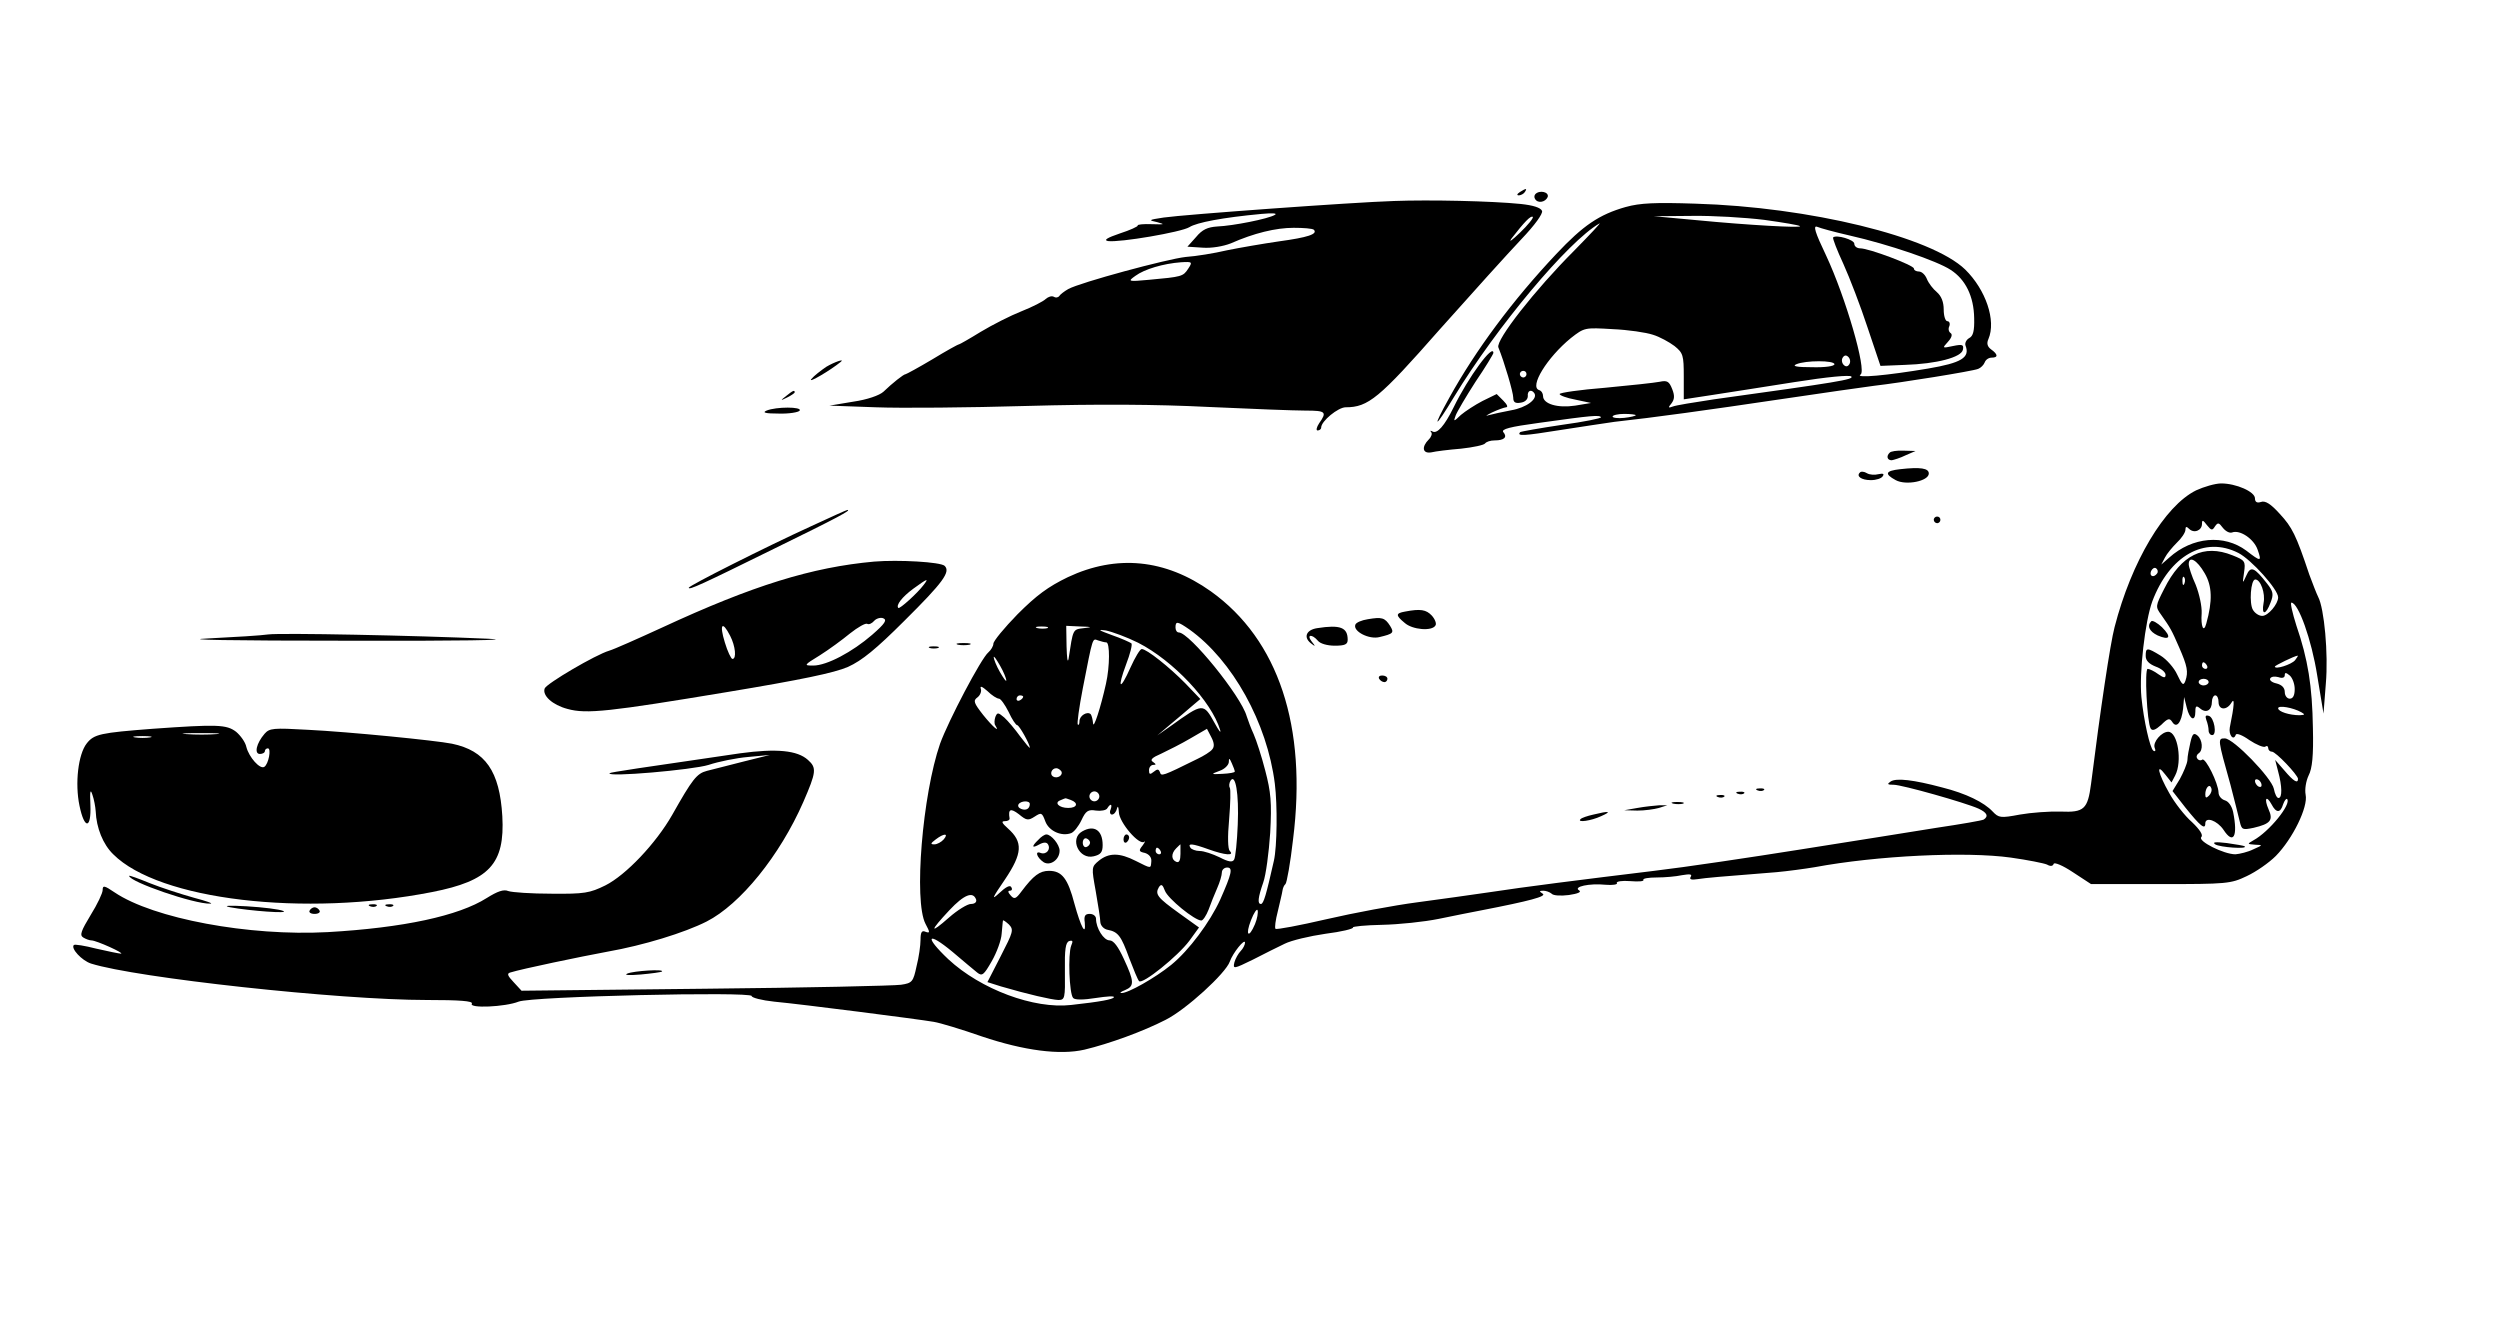 <svg version="1" xmlns="http://www.w3.org/2000/svg" width="1006.667" height="533.333" viewBox="0 0 755 400"><path d="M459 58c-.9.6-1 1-.3 1 .6 0 1.5-.5 1.8-1 .8-1.2.4-1.2-1.5 0zM463.7 58.6c-.4.4-.4 1.1-.1 1.5.8 1.4 3.1 1 3.8-.6.5-1.5-2.4-2.2-3.7-.9zM421 60.7c-12.6.4-63.4 4.1-69.6 5-4.6.7-4.7.8-1.9 1.4 2.5.7 2.2.7-1.7.6-2.5-.1-4.4.1-4.2.4.1.3-2.3 1.4-5.4 2.4-3.8 1.3-5 2-3.6 2.3 3.5.5 22.2-2.7 24.6-4.2 2.2-1.4 10-2.9 21.8-4 3.3-.3 4.9-.2 4 .3-2 1.2-12.6 3.3-17.4 3.5-2.9.2-4.5.9-6.4 3.2l-2.6 2.9 4.6.3c2.7.2 6.2-.4 8.5-1.3 7-3.1 13.6-4.7 19-4.7 2.9 0 5.7.2 6.1.6 1.2 1.3-1.8 2.3-10.6 3.5-4.8.7-11.8 1.9-15.7 2.7-3.8.9-9.4 1.8-12.4 2-5.6.6-31.9 7.7-35.5 9.7-1.2.7-2.4 1.6-2.7 2.1-.4.5-1.1.6-1.7.2-.6-.3-1.6 0-2.4.7-.7.7-4 2.4-7.3 3.7-3.3 1.3-8.8 4.1-12.3 6.2-3.4 2.1-6.4 3.8-6.6 3.8-.3 0-3.9 2-8 4.5-4.2 2.5-7.9 4.5-8.1 4.5-.6 0-4 2.7-6.7 5.3-1.2 1.1-4.9 2.4-9.1 3l-7.2 1.2 14 .5c7.7.3 28.2.1 45.5-.4 21.3-.6 39.1-.5 55 .3 12.9.6 26.1 1.1 29.3 1.1 6.1 0 6.5.4 4.1 3.8-.8 1.2-1 2.2-.5 2.2.6 0 1.1-.4 1.1-.9 0-1.9 5.1-6.1 7.4-6.1 6.8 0 10.1-2.7 28.3-23.4 9.8-11 20.9-23.3 24.7-27.3 4.2-4.4 6.6-7.8 6.3-8.6-.4-1-2.7-1.7-6.4-2.1-8.8-.9-27.7-1.3-38.3-.9zm38 9.6c-2.4 2.3-3.5 3.1-2.5 1.7 3.8-4.9 5.8-7 6.4-6.5.3.3-1.5 2.5-3.9 4.8zM358.8 81.2c-1.5 2.3-1.9 2.4-11.8 3.3-6.4.6-6.5.5-4.1-1.2 2.7-2 8.4-3.7 13.8-4.1 3.4-.2 3.5-.1 2.1 2zM491 62.5c-8.1 2.3-12.9 5.6-21 14.2-13.2 14-24.4 29.1-32.3 43.4-5.4 9.7-4.5 9.6 1.4-.2 12.9-21.2 34.5-47 43.9-52.4.8-.5-2.7 3.2-7.7 8.3-11.7 11.7-23.6 26.9-22.8 29.1 1.8 4.4 4.5 13.6 4.5 15.2 0 1.4.6 1.8 2.3 1.5 1.3-.2 2.1-1 2.1-2-.2-1.6 1.1-2.2 2-.8 1 1.7-2.4 4.3-7 5.1-2.7.5-5.8 1.2-6.9 1.5-1.1.4-.6 0 1-.8 1.7-.8 3.6-1.5 4.3-1.6.7 0 .4-.8-.8-2l-2-2-4.3 2.1c-2.3 1.2-5.2 3.1-6.5 4.2-2.2 2.1-2.3 2.1-1.6.2.4-1.1 3.1-5.7 6-10.2 3-4.4 5.4-8.4 5.4-8.7 0-3-7.5 7.2-12 16.4-2.8 5.7-5 8.1-6.4 7.3-.6-.3-.8-.3-.4.2.4.4.1 1.4-.7 2.2-2.3 2.3-1.9 4.4.8 3.9 1.2-.3 5.2-.8 8.9-1.1 3.7-.4 7-1.1 7.3-1.6.4-.5 1.6-.9 2.9-.9 2.9 0 3.9-1 2.6-2.5-.7-.9 1.9-1.6 10.8-2.8 16.4-2.3 18.2-2.4 18.7-1.7.2.3-5.1 1.4-11.8 2.3-6.7 1-12.3 2-12.6 2.2-1.2 1.3 1.3 1.1 11.9-.6 6.3-1 13.8-2.1 16.5-2.5 11.9-1.3 28.5-3.6 50-6.8 12.7-1.9 25.5-3.7 28.5-4.1 7.9-.9 29.7-4.4 31.4-5.1.8-.3 1.7-1.2 2-2 .3-.8 1.2-1.4 2.1-1.4 2 0 1.9-1-.2-2.5-1.1-.8-1.4-1.8-.8-3.1 2.4-5.6-.8-14.9-7-21-10.2-9.9-47.1-18.9-81.5-19.9-12.1-.4-16.7-.2-21 1zm41.8 3.9c5.7.8 10.6 1.6 10.8 1.9.7.6-15.6-.3-31.1-1.8l-13-1.2 11.5-.1c6.3-.1 16.1.5 21.8 1.2zm25.7 4.7c11.9 2.7 26.5 7.7 30.6 10.4 4.5 2.9 7 8 7.1 14.6.1 3.8-.3 5.4-1.5 6-.9.5-1.4 1.6-1.1 2.3 1.4 3.6-1.3 5.2-11.3 6.9-12.4 2.1-22.3 3-20.4 1.8 1.9-1.2-4.5-23.3-10.4-35.9-3.4-7.1-4-9.2-2.7-8.7.9.4 5.3 1.6 9.7 2.6zm-59.3 30c2 .6 4.9 2.2 6.5 3.4 2.6 2.1 2.8 2.8 2.8 9.2v6.9l8.5-1.3c4.7-.7 15.9-2.5 24.9-3.9 10.1-1.6 16.7-2.2 17.2-1.7.9.9-4 1.7-41.5 6.9-5.9.9-11.6 1.8-12.5 2.2-1.3.5-1.4.3-.3-1 .9-1.2 1-2.3.2-4.3-.9-2.3-1.5-2.7-3.8-2.2-1.5.3-8.9 1.1-16.4 1.8-7.6.6-13.8 1.5-13.8 1.9 0 .4 2.1 1.2 4.8 1.7l4.7 1-4.8.8c-5.3.8-9.7-.5-9.7-2.9 0-.8-.5-1.6-1.2-1.8-3-1 2.4-9.8 9.6-15.7 4.1-3.2 4.2-3.2 12.6-2.7 4.7.2 10.1 1 12.2 1.7zm59.3 8.9c-.5.8-1.1.8-1.7.2-.6-.6-.7-1.6-.3-2.2.5-.8 1.1-.8 1.7-.2.6.6.7 1.6.3 2.2zm-4.5 0c0 .6-2.9 1-6.7.9-4.7 0-6.2-.3-4.8-.9 2.8-1.2 11.5-1.2 11.5 0zm-93 3c0 .5-.4 1-1 1-.5 0-1-.5-1-1 0-.6.5-1 1-1 .6 0 1 .4 1 1zm33 12.4c0 .2-1.6.6-3.5.8-1.9.2-3.5 0-3.5-.4s1.6-.8 3.5-.8 3.5.2 3.5.4z"/><path d="M553.6 71.7c-.2.3 1.2 3.9 3.1 8 1.9 4.2 5.2 12.8 7.3 19.2l3.9 11.6 7.3-.3c9.7-.3 17.2-2.3 17.6-4.6.3-1.5-.1-1.7-3-1.1-3.3.7-3.3.7-1.5-1.3 1.1-1.2 1.4-2.2.8-2.6-.6-.4-.8-1.3-.4-2.1.3-.8 0-1.5-.6-1.5s-1.1-1.6-1.1-3.5c0-2.3-.7-4.1-2.1-5.3-1.1-.9-2.5-2.7-3-4-.5-1.2-1.5-2.2-2.4-2.2-.8 0-1.5-.4-1.5-.9 0-1-13.6-6.1-16.2-6.1-1 0-1.8-.6-1.8-1.4 0-1.2-5.4-2.8-6.4-1.9zM249.5 110.8c-1.6 1.1-3.7 2.7-4.5 3.7-1.1 1.4 5.7-2.6 8.9-5.2 1.4-1.1-1.9 0-4.4 1.5zM237.4 119.6c-1.8 1.4-1.8 1.5.4.4 1.2-.6 2.2-1.3 2.2-1.5 0-.8-.5-.6-2.6 1.1zM231.5 124c-1.4.6-.4.9 3.7.9 3.1.1 6-.4 6.3-.9.8-1.2-7.1-1.2-10 0zM570.7 136.7c-1.1 1-.8 2.3.6 2.3.6-.1 2.6-.7 4.2-1.5l3-1.3-3.6-.1c-2-.1-3.9.2-4.2.6zM573.8 141.7c-4.4.5-4.8 1.4-1.3 3.3 3.1 1.7 10 .3 10-2 0-1.6-2.5-2-8.7-1.3zM561.7 142.7c-1.2 1.1.4 2.3 3.3 2.3 1.6 0 3.2-.5 3.6-1.2.5-.7.1-.9-1.3-.6-1.1.3-2.7.2-3.5-.3-.8-.5-1.8-.6-2.1-.2zM663.2 148.1c-9.5 4.7-19.5 21.5-24.6 41.3-1.3 4.9-4.3 25-7.1 47.3-1 7.7-2.1 8.7-9.2 8.4-3.4-.1-8.9.3-12.3.9-5.8 1.1-6.4 1-8.2-.9-2.6-2.8-8.1-5.5-15.3-7.3-8.6-2.3-13.8-2.9-15.5-1.8-1.2.8-1 1 .9 1 2.5 0 21.6 5.4 25.6 7.2 2.6 1.2 3.1 2.3 1.6 3.3-.5.3-6.9 1.4-14.3 2.5-7.3 1.2-25.7 4.1-40.8 6.5-15.1 2.4-35.1 5.4-44.5 6.5-22.2 2.7-38.9 4.8-50 6.5-4.9.7-14.6 2.1-21.5 3-6.9.9-19.2 3.2-27.4 5.1-8.2 1.9-15.1 3.2-15.4 2.9-.3-.3 0-2.6.7-5.3.6-2.6 1.3-5.4 1.4-6.2.1-.8.5-1.7.9-2 .4-.3 1.5-6.4 2.3-13.5 4.3-34.1-4.4-60.3-24.8-74.9-13.8-9.8-28.5-11.2-43.2-4.3-6 2.9-9.5 5.5-15.2 11.2-4 4.1-7.3 8.1-7.3 8.9 0 .7-.7 1.9-1.5 2.6-2.2 1.8-12.1 20.7-14.6 27.6-5.3 15.3-8 47.5-4.4 54.4 1.4 2.6 1.4 2.9 0 2.4-1.1-.5-1.5.1-1.5 2.4 0 1.7-.5 5.3-1.2 8-1 4.7-1.3 5.1-4.7 5.6-2 .3-28.6.9-59.1 1.2l-55.5.6-2.4-2.6c-1.8-1.9-2.1-2.6-1-2.9 3.5-1.1 21.3-4.8 29.4-6.3 10.8-1.9 23.2-5.7 29.9-9.1 10.2-5.2 22.1-19.9 29.2-36.1 3.9-9 4.1-10.3 1.4-12.7-3.2-2.9-9.5-3.5-20.5-2-30.2 4.4-39 5.7-39.4 6-1.2 1.3 25.2-1 29.9-2.5 3-1 8.4-2.1 12-2.4l6.5-.6-8 2c-4.4 1.1-9.3 2.4-11 2.8-3.1.8-4.4 2.5-10.5 13.3-4.9 8.6-14 18.2-20.2 21.3-4.7 2.3-6.3 2.6-16.2 2.5-6.1 0-12-.4-13.1-.8-1.4-.6-3.3.1-6.5 2.1-8.5 5.4-25.2 9-48 10.3-23.8 1.3-52.7-4.1-64.4-12-3.1-2.1-3.6-2.2-3.6-.7 0 .9-1.6 4.3-3.6 7.5-2.9 4.8-3.4 6.1-2.3 6.8.8.5 1.9.9 2.5.9 1.5 0 10.3 4 8.9 4-.5 0-3.9-.7-7.4-1.5-3.5-.9-6.6-1.4-6.8-1.1-1 1 2.4 4.7 5.2 5.6 13.6 4.3 74.8 11 101.4 11 9.9 0 14 .3 13.6 1.1-1 1.5 10.1 1 14.1-.6 3.9-1.6 70.4-3.1 70.4-1.7 0 .5 3 1.3 6.8 1.7 8.5.8 43.6 5.3 48.2 6.1 1.9.3 8.5 2.3 14.5 4.4 12.8 4.3 23.6 5.7 31 4 7.5-1.8 17.7-5.5 24.5-9 6.2-3.1 18.2-14.1 19.4-17.6.9-2.6 4.6-7.2 4.6-5.7 0 .6-.6 1.8-1.3 2.5-.7.7-1.6 2.3-1.9 3.4-.5 2.1-.3 2.1 5.6-.8 3.3-1.7 7.7-3.9 9.6-4.8 2-1 7.5-2.3 12.3-3 4.8-.6 8.5-1.5 8.3-1.9-.2-.3 3.7-.7 8.8-.8 5-.1 12.7-.9 17.1-1.8 4.4-.9 10.3-2.1 13-2.6 14.4-2.8 19.7-4.2 18.4-5-1.1-.7-1.1-.9.2-.9.8 0 1.9.4 2.5.9.5.6 2.8.7 5.2.4 2.7-.4 3.9-.9 3.1-1.4-1.9-1.1 3.1-2.2 8-1.7 2.2.2 3.7-.1 3.4-.5-.3-.5 1.5-.8 4-.6 2.5.2 4.3.1 4-.4-.2-.4 1.6-.7 4-.7 2.5 0 5.9-.3 7.7-.7 2.4-.4 3.1-.3 2.6.5s.2 1 2.1.7c2.6-.4 6.1-.7 23.8-2.1 3.3-.3 8.5-1 11.5-1.5 18.8-3.5 45.7-4.8 59.3-2.9 5 .7 10 1.7 10.9 2.1 1 .6 1.8.5 2-.2.2-.6 2.8.5 5.8 2.5l5.5 3.6h21c20 0 21.2-.1 26-2.4 2.8-1.3 6.7-4 8.8-6.1 5.1-5.2 9.8-14.8 9-18.5-.3-1.6.1-4.1.9-5.8 1.1-2.1 1.5-6 1.3-14.3-.2-12.8-1.5-20.8-5-31-1.2-3.8-1.9-6.9-1.5-6.9 2.1 0 6.1 11.2 7.8 22l1.9 11.5.7-9c.8-9.1-.5-22.8-2.3-26.2-.5-1-1.7-4.1-2.7-6.8-4-12-5.2-14.3-8.9-18.3-2.7-3-4.4-4.1-5.7-3.6-1.2.4-1.8 0-1.8-1.1 0-2-5.7-4.5-10.2-4.5-1.8 0-5.2 1-7.6 2.1zm5.7 10.9c.9-1.3 1.2-1.2 2.4.4.8 1 2 1.7 2.8 1.4 2.4-.9 6.6 2 7.7 5.2 1.3 3.7 1 3.7-3.4.3-6.7-5-16.3-4.2-23.3 2.1l-2.4 2.1 1.1-2.1c.6-1.2 2.3-3.2 3.6-4.5 1.4-1.3 2.6-3.1 2.6-3.9 0-1 .3-1.1 1.1-.3 1.5 1.5 3.9.5 3.9-1.5 0-1.3.3-1.2 1.5.4 1.3 1.6 1.6 1.7 2.4.4zm7.1 8c3.9 2 12 11 12 13.4 0 2-3 5.6-4.8 5.6-1 0-2.2-.8-2.8-1.8-1.2-1.9-.7-9.2.7-9.2 1.6 0 3.1 4.2 2.5 7.1-.7 3.8.7 3.7 2.1-.1 1-2.5.8-3.4-1-5.7-3.9-5-5-5.5-6.3-2.5-1.2 2.6-1.2 2.6-.7-.9.5-3.4.3-3.7-3.5-5.2-8.7-3.5-15.5-.1-20.6 10.1-2.7 5.3-2.7 5.4-.9 7.9 2.8 4 3.1 4.5 5.4 9.8 2.5 5.7 2.8 7.4 1.9 10.1-.6 1.6-1 1.3-2.5-1.9-.9-2-3.2-4.6-5-5.7-4.1-2.5-4.5-2.5-4.5.1 0 1.4 1 2.4 3 3.2 1.7.6 3 1.7 3 2.5 0 1-.5 1-2.2-.2-1.2-.9-2.7-1.6-3.2-1.6-1 0-.2 16.2.9 18 .5.8 1.4.5 3.2-1.1 2-2 2.5-2.1 3.3-.9 1.3 2.1 2.8.3 3.3-4l.3-3.5.8 3.2c.9 3.7 2.6 4.4 2.6 1.2 0-1.8.3-1.9 1.5-.9 1.8 1.5 3.5.5 3.5-2.1 0-1 .5-1.9 1-1.9.6 0 1 .9 1 2 0 2.5 2.5 2.6 3.9.2 1-1.7.9.7-.5 7.5-.4 2.2 1.1 4.2 1.8 2.2.2-.6 2 .1 4.1 1.6 2.1 1.4 4.3 2.3 4.8 2 .5-.4.9-.1.9.4 0 .6.5 1.1 1.1 1.1 1.2 0 7.8 7 7.9 8.2 0 1.6-1.4.7-4.1-2.5l-2.8-3.2.9 3.5c1.2 4.4 1.3 8 .1 8-.5 0-1.1-1.2-1.4-2.8-.7-3.3-12.2-15.2-14.8-15.2-2.2 0-2.2.1 1.7 14 1.2 4.7 2.5 9.7 2.8 11.1.6 2.5.8 2.6 4.2 1.9 5.1-1.2 6-2.3 4.5-5.6-1.4-3.2-.7-4.4.9-1.5 1.4 2.7 2.7 2.7 3.5 0 .4-1.1.9-1.8 1.2-1.6 1.4 1.5-5.4 9.9-10.2 12.5-1.9 1.1-1.9 1.1.5 1.3 2.5.1 2.4.1-.5 1.4-1.6.8-4.1 1.4-5.4 1.5-3.5 0-11.5-4-10.3-5.2.6-.6-.4-2.2-2.8-4.5-2.2-1.9-5.3-5.9-6.9-8.8-3.4-6-4.1-9.4-1.2-5.6l1.9 2.4 1.1-2.1c2.2-4.2.8-13.2-2.1-13.2-2 0-4.7 3.1-4.1 4.8.4.9.2 1.3-.4.9-1-.7-2.9-9.1-3.6-16.2-.7-7.2 1.1-22.9 3.3-28.9 5.2-13.8 15.8-19.8 26-14.6zm-10.2 6.1c2.3 3.9 2.4 8.4.5 15.2-.8 3-1.7.9-1.4-3.1.1-2.1-.7-5.8-1.8-8.6-1.2-2.6-2.1-5.4-2.1-6.2 0-2.7 2.5-1.3 4.8 2.7zm-14.3 0c-1 1.5-2.5 1-1.9-.6.4-.8 1-1.2 1.5-.9.5.3.7 1 .4 1.5zm8.2 3.1c-.3.8-.6.5-.6-.6-.1-1.1.2-1.7.5-1.3.3.3.4 1.2.1 1.9zm-300.5 13.9c13 9.3 23.5 28.2 25.8 46.6.8 6.4.7 19-.3 23.3-2.3 10.2-3.1 13-3.9 13-1.1 0-.9-1.9.7-6.5.8-2.2 1.7-9 2.1-15 .5-9.2.2-12.3-1.5-18.8-1.1-4.3-2.7-9.2-3.5-11-.8-1.7-1.7-4.2-2.1-5.4-1.7-6.1-17.3-25.3-20.5-25.3-.6 0-1-.7-1-1.5 0-2 .6-1.9 4.2.6zm-42.9-.4c-.7.2-2.1.2-3 0-1-.3-.4-.5 1.2-.5 1.7 0 2.4.2 1.8.5zm11 0c-3.4.4-3.2.2-4.6 9.3-.3 1.4-.5-.3-.6-3.8l-.1-6.2 4.3.2c3.6.1 3.7.2 1 .5zm16.4 4.4c10.6 5.4 22.2 17.7 24.8 26.4.3 1.1-.4.2-1.6-2-3.5-6.3-3.5-6.3-13.4.8l-4 2.8 3.9-3.3c2.2-1.8 5.1-4.3 6.5-5.5l2.6-2.2-4.5-4.7c-4.8-4.9-11.7-10.4-13.2-10.4-.5 0-2 2.5-3.4 5.6-3.2 7.2-4.1 6.5-1.3-1 1.2-3.1 1.9-5.9 1.6-6.3-.4-.3-3-1.5-5.9-2.5-4.1-1.5-4.5-1.8-1.8-1.4 1.9.4 6.3 2 9.7 3.7zm-9.6-.1c1.1 0 1.1 7.2-.1 12.5-1.6 7.2-3.8 14-3.9 11.9-.1-1.1-.4-2.3-.7-2.7-1-1-3.4.4-3.4 2.1 0 .8-.2 1.3-.5 1-.3-.2.4-5.2 1.5-10.9 3.1-15.9 2.9-15.1 4.6-14.5.9.3 2 .6 2.5.6zm-30.2 11.5c0 .5-.8-.6-1.9-2.5-1.1-1.9-1.9-4-1.9-4.5 0-.6.8.6 1.9 2.5 1.1 1.9 1.9 3.9 1.9 4.5zm389.2-6.1c-1.1 1.3-6.1 2.9-6.1 1.9 0-.3 5.9-3.2 6.9-3.3.2 0-.2.6-.8 1.4zm-26.6 1.6c.3.5.1 1-.4 1-.6 0-1.1-.5-1.1-1 0-.6.2-1 .4-1 .3 0 .8.4 1.1 1zm26.5 7.1c0 1.9-.5 2.9-1.5 2.9-.8 0-1.5-.9-1.5-2 0-1.3-.9-2.2-2.5-2.6-1.4-.3-2.2-1-1.9-1.5.3-.6 1.4-.7 2.5-.4 1.1.4 1.9.2 1.9-.6 0-.9.4-.8 1.5.1.8.7 1.5 2.5 1.5 4.1zm-26-2.1c0 .5-.7 1-1.5 1s-1.5-.5-1.5-1c0-.6.7-1 1.5-1s1.5.4 1.5 1zm-365.3 5c.5 0 1.8 1.8 2.9 4 1 2.2 2.2 4 2.6 4 .6 0 3.8 5.7 3.8 6.8 0 .3-1.3-1.3-2.9-3.4-1.5-2.1-3.7-4.7-4.8-5.7-1.9-1.6-2.1-1.6-2.7-.2-.3.9-.4 2.1 0 2.6 1.5 2.4-.8.4-3.7-3.2-2.8-3.6-3.1-4.3-1.7-5.3.8-.6 1.3-1.8 1-2.6-.3-1 .4-.7 2 .7 1.3 1.3 2.9 2.3 3.5 2.3zm7.3-.6c0 .3-.4.8-1 1.1-.5.3-1 .1-1-.4 0-.6.5-1.1 1-1.1.6 0 1 .2 1 .4zm386 4.7c1.2.7 1.1.8-.5.9-3.1 0-6.5-1.1-6.5-2.1s4.5-.2 7 1.2zm-328.9 11.2c-.5.7-2.6 2-4.5 2.9-10.7 5.3-10.9 5.3-11.3 4-.4-1-.8-1-1.9-.1-1.1.9-1.4.8-1.4-.5 0-.9.6-1.6 1.3-1.6.9 0 .9-.2-.1-.9-1-.6-.3-1.3 2.5-2.5 2.1-1 6.1-3 8.8-4.6l5-2.9 1.3 2.5c.9 1.7 1 2.9.3 3.7zm6.8 6.7c.1.3-1.6.6-3.7.7-3.6.2-3.6.1-.9-.9 1.5-.5 2.7-1.7 2.8-2.6 0-1.4.2-1.3.9.3.5 1.1.9 2.2.9 2.5zm-52.4-.1c.7 1.2-1.2 2.4-2.5 1.6-1.1-.7-.4-2.5 1-2.5.5 0 1.1.4 1.5.9zm53.3 16.1c-.2 5.2-.7 10-1.1 10.6-.5.9-1.7.7-4.4-.7-2.1-1-4.7-1.9-6-1.9-1.2 0-2.5-.5-2.8-1-.9-1.4.5-1.3 5.5.5s7.9 2 6.4.5c-.6-.6-.7-4.2-.2-9.6.4-4.8.5-9.1.2-9.5-.3-.5-.2-1.4.2-2.1 1.5-2.4 2.6 3.9 2.2 13.2zM683 237.1c0 .6-.4.7-1 .4-.5-.3-1-1.1-1-1.6 0-.6.5-.7 1-.4.6.3 1 1.1 1 1.6zm-351 3.4c0 .8-.7 1.5-1.5 1.5s-1.5-.7-1.5-1.5.7-1.5 1.5-1.5 1.5.7 1.5 1.5zm-8.6 1.1c2.4.9 1.9 2.4-.8 2.4-2.8 0-4.3-1.6-2.4-2.3.7-.3 1.4-.6 1.5-.6.1-.1.8.2 1.7.5zm-12.4 1.2c0 1.4-1.1 2.1-2.6 1.5-.8-.3-1.1-.9-.8-1.4.7-1.1 3.4-1.2 3.4-.1zm24.4 1.7c-.4.8-.1 1.5.4 1.5.6 0 1.3-.8 1.5-1.8.3-1 .5-.6.6 1.1.1 3.1 6.2 10.2 7.7 8.9.4-.4.2.1-.5 1.1-1.3 1.6-1.2 1.9.7 2.3 1.2.4 2 1.3 1.9 2.5-.2 2.3.1 2.3-4.7-.1-4.9-2.5-8.1-2.5-11.1-.1-2.3 1.9-2.3 2-1 9.2.7 4.1 1.4 8.3 1.4 9.4.1 1.1 1.1 2.1 2.2 2.3 3.2.6 4.1 1.9 6.5 8.5 1.3 3.4 2.6 6.6 3 7 1 1.1 11.7-7.5 15.2-12.2l2.9-4-6-4.3c-6.5-4.7-7.4-5.7-6.1-7.9.7-1 1.1-.8 1.8 1.1.9 2.4 9 9 11 9 .5 0 1.5-1.5 2.2-3.3.6-1.7 1.8-4.7 2.6-6.5.8-1.8 1.4-3.9 1.4-4.7 0-.8.7-1.5 1.6-1.5 1.8 0 1.4 1.8-2.1 9.7-3.1 6.8-9.4 15.3-14.8 19.7-4.8 3.9-13.1 8.6-15 8.5-.7 0-.2-.4 1.1-.9 2.8-1.2 2.8-2.5-.4-9.4-1.7-3.7-3.1-5.6-4.3-5.6-1.8 0-4.1-3.7-4.1-6.5 0-.8-.8-1.5-1.9-1.5-1.4 0-1.8.6-1.5 2.6.4 4.4-1.2 1.3-3.1-5.6-2-7.7-3.8-10-7.7-10-2.8 0-4.7 1.4-8.3 6.2-1.7 2.3-2.2 2.5-3.3 1.2-.8-.9-.9-1.4-.2-1.4.6 0 .8-.5.4-1.1-.4-.7-1.7 0-3.6 1.8-2.5 2.3-2.2 1.6 1.7-4.1 5.3-7.9 5.5-11.3.9-15.4-1.8-1.6-2.1-2.2-1-2.2.9 0 1.5-.3 1.5-.8-.5-2.9.3-3.2 2.8-1.3 2.3 1.9 2.8 2 4.8.7s2.2-1.2 3.2 1.5c1.1 2.9 4.9 4.6 7.8 3.5.8-.3 2.2-2 3.1-3.9 1.3-2.8 2-3.3 4.4-2.9 1.5.2 3.1-.1 3.4-.7 1-1.6 1.6-1.3 1 .4zm-50.4 9c-.7.8-2 1.5-2.8 1.5-1.3 0-1.2-.3.4-1.5 2.5-1.9 4-1.9 2.4 0zm71.5 4.4c0 1.9-.4 2.7-1.2 2.4-1.6-.6-1.7-2.5-.1-4.1.7-.7 1.2-1.2 1.3-1.2v2.9zm-6-.9c.3.5.1 1-.4 1-.6 0-1.1-.5-1.1-1 0-.6.2-1 .4-1 .3 0 .8.4 1.1 1zm-55.7 14.7c.2.8-.5 1.3-1.6 1.3-1 0-4 1.8-6.6 4.1-5.9 5.2-5.9 4.2.1-2.2 4.5-4.8 7.2-5.8 8.1-3.2zm84.2 7.4c-1.9 4.5-3 3.4-1.2-1.2.9-2.3 1.8-3.6 2-3 .2.7-.1 2.5-.8 4.2zm-76.8 9.7l-4 7.8 4.1 1.3c8.2 2.4 15.2 4 17.3 4.1 2 0 2.1-.5 2-8.7-.1-6.6.2-8.7 1.3-9.1 1.1-.3 1.2 0 .6 1.4-1 2.5-.6 14.6.6 15.8.5.6 3.1.6 6.8 0 3.3-.5 5.8-.7 5.5-.2-.4.6-3.8 1.3-12.9 2.3-11.2 1.3-27.3-4.7-37.1-13.8-7.4-7-6.4-8.6 1.3-2.2 3.2 2.7 6.5 5.5 7.4 6.2 1.5 1.2 2 .8 4.4-3.4 1.5-2.6 2.9-6.4 3-8.3.2-1.9.3-3.7.4-4 .1-.2.8.3 1.8 1.2 1.5 1.6 1.3 2.2-2.5 9.6z"/><path d="M649.7 187.6c-1.4 1.4-.6 3.1 1.9 4.3 3.7 1.6 4.3.5 1.3-2.5-1.4-1.3-2.8-2.1-3.2-1.8zM666.3 217.4c.4 1 .7 2.4.7 3.2 0 .8.5 1.4 1.1 1.4 1.5 0 .6-5.3-1-5.8-1-.3-1.2 0-.8 1.2zM661.5 224.2c-.4 1.8-.9 4.2-.9 5.4-.1 1.1-1.2 3.7-2.3 5.7l-2.2 3.6 3.9 5c4.5 5.6 6 6.8 6 4.8 0-2.2 3.6-.9 5.5 1.9 3 4.6 4.4 2 2.9-5.4-.4-1.8-1.4-3.2-2.5-3.5-1-.3-1.9-1.3-1.9-2.4-.1-2.8-3.9-10.5-4.9-9.9-.5.4-1.2.2-1.5-.3-.4-.5-.2-1.2.4-1.6 1.4-.9 1.2-4.1-.4-5.4-1.1-.9-1.5-.5-2.1 2.1zm5.6 16.1c-.8.8-1.1.7-1.1-.4 0-2 1.3-3.4 1.8-1.9.3.7-.1 1.7-.7 2.3zM669 255c1.4.9 9.9 1.5 8.9.6-.2-.2-2.6-.6-5.4-1-3.4-.4-4.5-.3-3.5.4zM326.8 251.1c-3.9 2.2-.9 8.6 3.5 7.5 2.1-.5 2.7-1.2 2.7-3.4 0-4.5-2.6-6.2-6.2-4.1zm2.4 3.4c0 .5-.5 1.1-1.1 1.3-.6.2-1.1-.4-1.1-1.3s.5-1.5 1.1-1.3c.6.2 1.1.8 1.1 1.3zM313.6 253.6c-2.2 2.1-2 2.7.3 1.4 1.3-.7 2.2-.7 2.6 0 .9 1.5-.5 3.2-2.2 2.6-1.9-.8-1.2 1.4.9 2.8 2 1.2 4.8-.8 4.8-3.5 0-1.8-2.5-4.9-4-4.9-.5 0-1.6.7-2.4 1.6zM339.3 253.5c0 .8.4 1.2.9.9.4-.3.8-.9.8-1.5 0-.5-.4-.9-.8-.9-.5 0-.9.7-.9 1.5zM245 158.9c-13.8 6.3-37 18-37 18.6 0 .8 3.9-1 25.8-11.8 19.2-9.4 23.5-11.7 22.1-11.7-.2 0-5.1 2.2-10.9 4.9zM584 157c0 .5.5 1 1 1 .6 0 1-.5 1-1 0-.6-.4-1-1-1-.5 0-1 .4-1 1zM264 169.6c-18.8 1.7-36.6 7.2-64 19.9-7.4 3.4-14.6 6.6-16 7-4.1 1.2-18.9 9.9-19.5 11.4-.8 2.1 2.3 5 6.9 6.2 5.7 1.6 12.7.8 48.2-5.1 22.3-3.7 32.4-5.8 36.5-7.6 4.2-1.9 8.5-5.4 17-13.9 11.8-11.7 14-14.8 12.2-16.6-1.2-1.2-14-1.9-21.3-1.3zm14.9 7.1c-1.8 2.4-7.2 7.3-7.6 6.9-.8-.8 1.1-3.3 4.5-5.8 4.4-3.2 4.8-3.3 3.1-1.1zm-15.5 15c-6 5.2-13.7 9.3-17.8 9.3-2.9 0-2.9-.1 2-3.1 2.7-1.7 6.8-4.7 9.1-6.6 2.4-1.9 4.7-3.2 5.2-2.9.5.3 1.4-.1 2.1-.9.6-.7 1.9-1.1 2.7-.8 1.3.5.6 1.6-3.3 5zm-42.9.3c1.6 3.1 2 7 .7 7-.4 0-1.5-2.3-2.3-5-1.7-5.5-.8-6.7 1.6-2zM424.3 184.7c-2.8.5-2.9 1.1-.1 3.4 2.3 2.1 8.3 2.6 9.3.8.4-.5-.1-1.9-1.1-3-1.7-1.8-3.4-2.1-8.1-1.2zM413.1 187c-1.9.3-3.6 1-3.8 1.7-.7 2 4.2 4.5 7.3 3.7 4.2-1 4.5-1.3 3.2-3.4-1.6-2.5-2.5-2.7-6.7-2zM397.8 189.7c-3.3.5-4.2 2.7-2 4.5 1.5 1.2 1.6 1.1.3-.5-1.6-2.1.1-2.3 1.9-.2.7.9 2.9 1.5 5.1 1.5 3.1 0 3.9-.4 3.9-1.8 0-3.7-2.2-4.6-9.2-3.5zM81 191.6c-1.9.3-10 .8-18 1.2-9.2.4 6.3.7 42.5.7 33 .1 50.7-.2 42-.6-22.6-1-62.5-1.8-66.5-1.3zM289.3 194.7c.9.2 2.5.2 3.5 0 .9-.3.1-.5-1.8-.5-1.9 0-2.7.2-1.7.5zM280.8 195.7c.6.2 1.8.2 2.5 0 .6-.3.1-.5-1.3-.5-1.4 0-1.9.2-1.2.5zM416.5 205c.3.5 1 1 1.6 1 .5 0 .9-.5.9-1 0-.6-.7-1-1.6-1-.8 0-1.2.4-.9 1zM46 220.1c-15.6 1.2-17.6 1.6-19.8 4.4-2.6 3.3-3.6 12.1-2.2 18.8 1.5 7.3 3.6 7.1 3.3-.2-.2-4.2 0-5 .6-3.1.5 1.4.9 3.6 1 5 .2 5 2.2 10 5.3 13 13.8 13.8 57.6 19 96.3 11.4 17.3-3.4 22-8.5 21.2-22.9-.8-13.6-5.1-19.8-15.2-21.9-5-1-31.3-3.6-43.5-4.2-10.5-.6-11.6-.5-13.1 1.2-2.5 2.9-3.2 6.1-1.4 6.1.8 0 1.5-.4 1.5-.9 0-.4.4-.8.9-.8 1.1 0 .2 4.8-1.1 5.6-1.3.8-4.6-2.9-5.4-6-.3-1.5-1.8-3.5-3.1-4.6-2.9-2.2-5.6-2.3-25.3-.9zm19.3 1.6c-2.3.2-6.4.2-9 0-2.6-.2-.7-.3 4.2-.3 5 0 7.1.1 4.8.3zm-20 1c-1.3.2-3.3.2-4.5 0-1.3-.2-.3-.4 2.2-.4s3.5.2 2.3.4zM530.8 238.7c.7.3 1.6.2 1.9-.1.4-.3-.2-.6-1.3-.5-1.1 0-1.4.3-.6.6zM524.8 239.7c.7.3 1.6.2 1.9-.1.4-.3-.2-.6-1.3-.5-1.1 0-1.4.3-.6.6zM518.8 240.7c.7.3 1.6.2 1.9-.1.4-.3-.2-.6-1.3-.5-1.1 0-1.4.3-.6.6zM505.3 242.7c.9.2 2.3.2 3 0 .6-.3-.1-.5-1.8-.5-1.6 0-2.2.2-1.2.5zM494.5 244l-4 .7 4 .1c2.2 0 5.1-.4 6.5-.8l2.5-.8H501c-1.4.1-4.3.4-6.5.8zM481.2 246c-1.8.4-3.6 1-3.9 1.4-1.1 1.1 3.2.5 6.2-.9 3.4-1.5 2.6-1.7-2.3-.5zM39 264.5c0 1.8 19.8 8.6 24.5 8.4 1.1 0-1.2-.8-5-1.8-3.9-1.1-9.8-3-13.3-4.4-3.4-1.4-6.2-2.4-6.2-2.2z"/><path d="M69.5 274c6 1.1 18.3 2 16 1.1-1.1-.5-6-1.1-11-1.4-5.4-.3-7.4-.2-5 .3zM111.8 273.7c.7.3 1.6.2 1.9-.1.4-.3-.2-.6-1.3-.5-1.1 0-1.4.3-.6.6zM116.8 273.7c.7.3 1.6.2 1.9-.1.4-.3-.2-.6-1.3-.5-1.1 0-1.4.3-.6.6zM93.5 275c-.3.5.3 1 1.5 1s1.8-.5 1.5-1c-.3-.6-1-1-1.5-1s-1.2.4-1.5 1zM189.5 294c-1.2.5.4.6 4 .3 3.3-.3 6.2-.7 6.4-.9.9-.8-8.5-.2-10.4.6z"/></svg>
